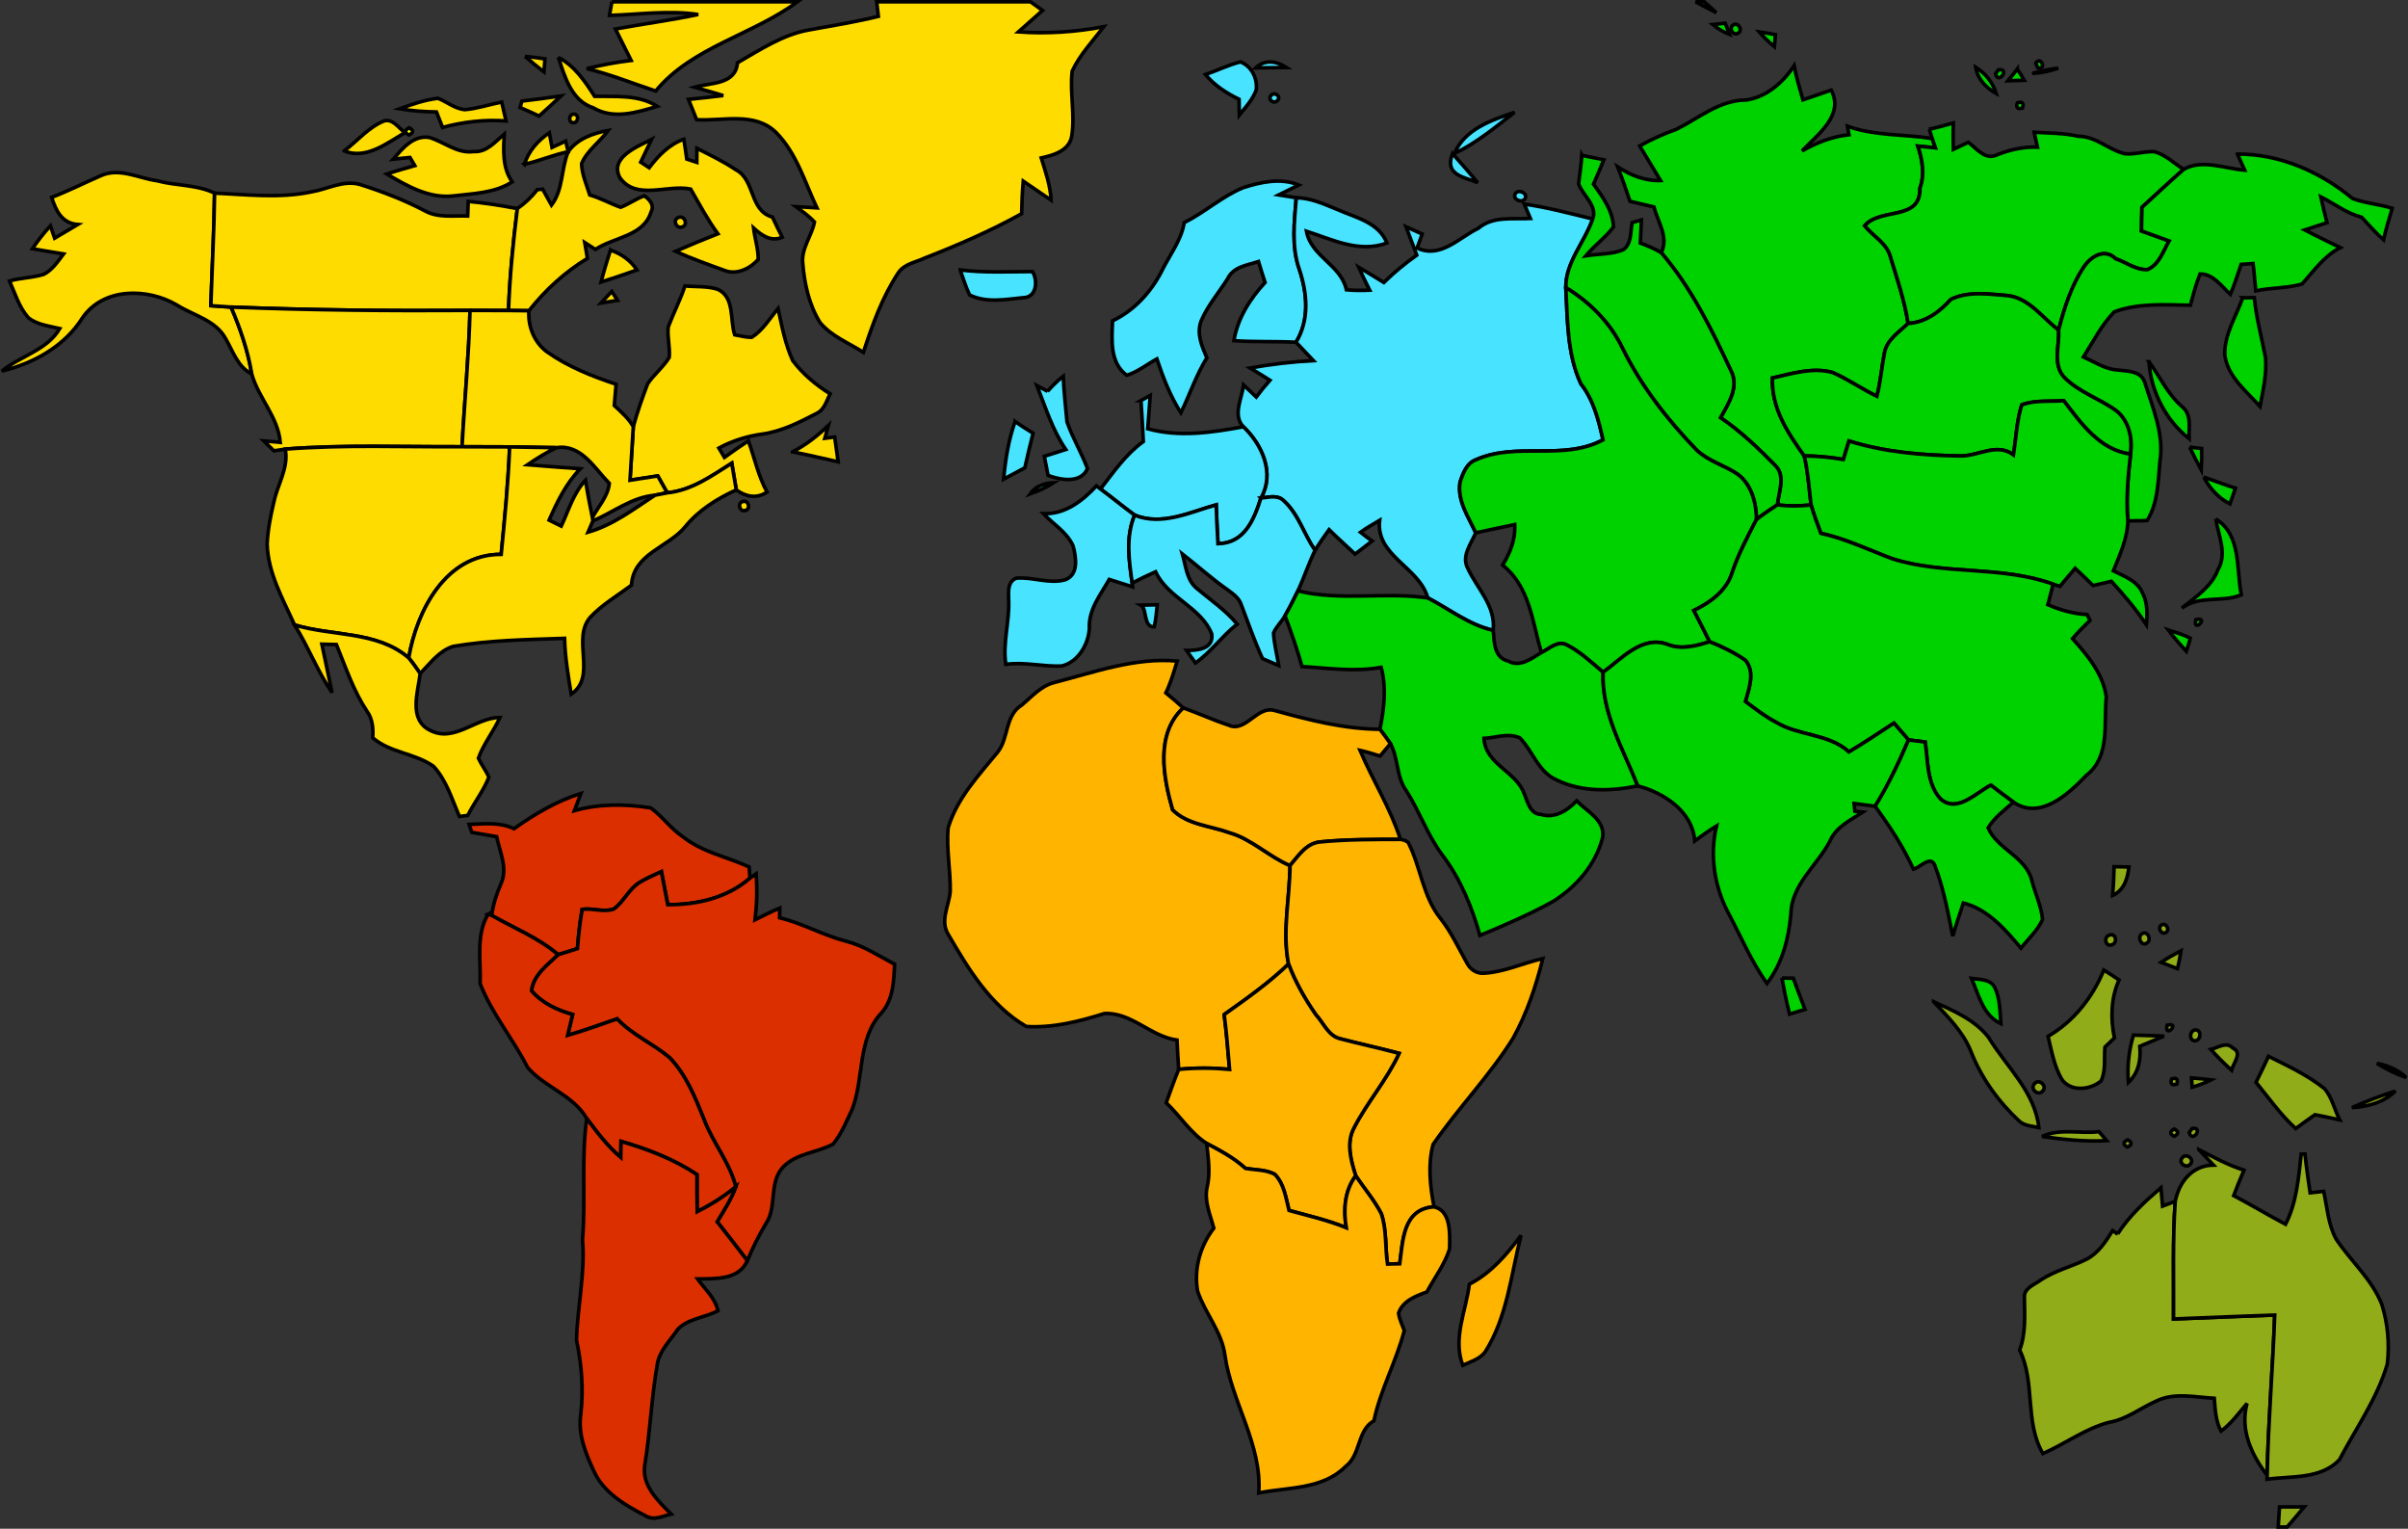 <?xml version="1.0" encoding="UTF-8" standalone="no"?>
<svg
   xmlns:dc="http://purl.org/dc/elements/1.1/"
   xmlns:cc="http://creativecommons.org/ns#"
   xmlns:rdf="http://www.w3.org/1999/02/22-rdf-syntax-ns#"
   xmlns:svg="http://www.w3.org/2000/svg"
   xmlns="http://www.w3.org/2000/svg"
   xmlns:sodipodi="http://sodipodi.sourceforge.net/DTD/sodipodi-0.dtd"
   xmlns:inkscape="http://www.inkscape.org/namespaces/inkscape"
   width="838.975"
   height="532.5"
   viewBox="0 0 671.18 426"
   version="1.1"
   id="svg2"
   inkscape:version="0.48.2 r9819"
   sodipodi:docname="board_map.svg">
  <rect x="0" y="0" width="671.18" height="426" fill="#333333" stroke="none"/>
  <defs
     id="defs232" />
  <sodipodi:namedview
     pagecolor="#ffffff"
     bordercolor="#666666"
     borderopacity="1"
     objecttolerance="10"
     gridtolerance="10"
     guidetolerance="10"
     inkscape:pageopacity="0"
     inkscape:pageshadow="2"
     inkscape:window-width="1920"
     inkscape:window-height="1026"
     id="namedview230"
     showgrid="false"
     inkscape:zoom="0.9859805"
     inkscape:cx="461.96582"
     inkscape:cy="170.93695"
     inkscape:window-x="0"
     inkscape:window-y="26"
     inkscape:window-maximized="1"
     inkscape:current-layer="svg2"
     fit-margin-top="0"
     fit-margin-left="0"
     fit-margin-right="0"
     fit-margin-bottom="0" />
  <g
     id="Europe"
     inkscape:label="Europe"
     style="fill:#48e3ff;fill-opacity:1;stroke:#000000;stroke-opacity:1"
     transform="translate(-6.11,0.5)">
    <g
       style="fill:#48e3ff;fill-opacity:1;stroke:#000000;stroke-opacity:1"
       id="g3896">
      <path
         style="fill:#48e3ff;fill-opacity:1;stroke:#000000;stroke-opacity:1"
         d="m 342.1,20.27 c 3.27,-1.12 6.4,-2.67 9.75,-3.53 3.14,1.2 4.82,4.66 4.4,7.88 -1.01,2.65 -2.97,4.77 -4.71,6.96 -0.04,-1.48 -0.06,-2.95 -0.07,-4.42 -3.52,-1.7 -6.85,-3.85 -9.37,-6.89 z"
         id="path22"
         inkscape:connector-curvature="0" />
      <path
         style="fill:#48e3ff;fill-opacity:1;stroke:#000000;stroke-opacity:1"
         d="m 356.09,18.42 c 2.63,-2.47 5.82,-1.89 8.63,-0.1 -2.15,0.03 -6.47,0.08 -8.63,0.1 z"
         id="path24"
         inkscape:connector-curvature="0" />
      <path
         style="fill:#48e3ff;fill-opacity:1;stroke:#000000;stroke-opacity:1"
         d="m 360.37,26.13 c 0.82,-1.19 2.94,0.16 1.85,1.32 -0.84,1.21 -2.91,-0.13 -1.85,-1.32 z"
         id="path42"
         inkscape:connector-curvature="0" />
      <path
         style="fill:#48e3ff;fill-opacity:1;stroke:#000000;stroke-opacity:1"
         d="m 352.62,51.79 c 4.98,-1.57 10.45,-2.82 15.49,-0.73 -1.87,0.92 -3.74,1.83 -5.61,2.76 1.64,0.27 3.28,0.52 4.92,0.78 -0.53,6.68 -1.42,13.63 0.89,20.07 2.19,6.6 2.83,14.04 -0.96,20.2 -5.77,-0.3 -11.56,-0.04 -17.32,-0.43 1.05,-6.25 4.46,-11.62 8.69,-16.23 -0.62,-1.94 -1.26,-3.88 -1.83,-5.83 -3.12,1.03 -7.03,1.42 -8.6,4.79 -2.47,3.89 -5.56,7.45 -7.37,11.71 -1.38,3.59 0.2,7.11 1.57,10.34 -2.98,4.82 -4.76,10.23 -7.24,15.31 -2.95,-4.65 -4.94,-9.81 -6.69,-15.01 -2.78,1.53 -5.32,3.59 -8.39,4.56 -4.81,-3.55 -4.16,-9.94 -3.96,-15.18 5.92,-2.82 10.54,-7.79 13.55,-13.55 2.18,-4.55 5.59,-8.71 6.42,-13.82 5.73,-2.84 10.51,-7.29 16.44,-9.74 z"
         id="path72"
         inkscape:connector-curvature="0" />
    </g>
    <g
       style="fill:#48e3ff;fill-opacity:1;stroke:#000000;stroke-opacity:1"
       inkscape:label="Ukraine"
       id="Ukraine">
      <path
         style="fill:#48e3ff;fill-opacity:1;stroke:#000000;stroke-opacity:1"
         d="m 411.49,42.29 c 2.87,-6.8 10.3,-9.31 16.78,-11.5 -5.35,4.16 -10.64,8.56 -16.78,11.5 z"
         id="path48"
         inkscape:connector-curvature="0" />
      <path
         style="fill:#48e3ff;fill-opacity:1;stroke:#000000;stroke-opacity:1"
         d="m 410.97,42.3 c 2.38,2.66 4.75,5.34 7.03,8.1 -3.48,-1.52 -9.46,-1.97 -7.03,-8.1 z"
         id="path66"
         inkscape:connector-curvature="0" />
      <path
         style="fill:#48e3ff;fill-opacity:1;stroke:#000000;stroke-opacity:1"
         d="m 428.48,53.45 c 0.87,-1.35 3.55,-0.14 2.72,1.41 -0.88,1.4 -3.64,0.18 -2.72,-1.41 z"
         id="path76"
         inkscape:connector-curvature="0" />
      <path
         style="fill:#48e3ff;fill-opacity:1;stroke:#000000;stroke-opacity:1"
         d="m 367.42,54.6 c 4.11,0.06 7.87,1.83 11.61,3.35 5.07,2.23 11.36,3.52 13.67,9.26 -7.72,2.88 -15.21,-0.96 -22.44,-3.28 1.3,7.12 9.59,9.28 11.14,16.33 2.15,0.2 4.32,0.2 6.48,0.1 -1.06,-2.11 -2.11,-4.24 -3.07,-6.4 2.36,1.38 4.68,2.83 7.02,4.26 2.83,-2.8 5.93,-5.31 9.17,-7.63 -0.99,-2.64 -1.99,-5.28 -2.99,-7.91 1.5,0.67 3,1.35 4.51,2.04 -0.47,1.29 -0.95,2.59 -1.42,3.88 6.45,3.1 11.68,-2.89 17.04,-5.47 4.12,-3.5 9.61,-2.48 14.54,-2.74 -0.56,-1.34 -1.14,-2.68 -1.71,-4.02 6.46,0.92 12.75,2.61 19.07,4.15 -2.21,6.47 -7.53,11.99 -7.49,19.11 0.5,8.99 0.33,18.5 4.2,26.81 3.57,4.53 4.93,10.12 6.17,15.63 -11.05,5.94 -24.08,0.48 -35.39,5.54 -2.63,0.93 -3.69,3.89 -4.47,6.32 -0.76,5.18 2.34,9.57 4.39,14.03 -1.29,3.03 -4.01,6.4 -2.29,9.79 2.62,5.75 7.9,10.52 7.15,17.41 -6.78,-1.54 -12.2,-5.92 -18.24,-9.05 -2.36,-8.6 -14.56,-11.68 -13.42,-21.6 -1.79,1.09 -3.65,2.06 -5.33,3.31 1.06,0.84 2.14,1.66 3.25,2.44 -1.58,1.22 -3.16,2.44 -4.75,3.65 -2.41,-2.29 -4.9,-4.48 -7.26,-6.82 -1.36,1.89 -2.7,3.8 -3.91,5.78 -3.11,-4.5 -4.63,-10.14 -8.76,-13.86 -1.71,-1.7 -4.22,-0.9 -6.32,-0.73 3.93,-6.92 0.36,-14.81 -4.89,-19.86 -3.12,-3.24 -0.34,-7.94 0.03,-11.66 1.19,1.12 2.39,2.22 3.56,3.36 1.2,-1.61 2.48,-3.16 3.81,-4.66 -1.82,-1.17 -3.68,-2.29 -5.54,-3.41 5.84,-1.05 11.73,-1.75 17.66,-2.06 -1.61,-1.72 -3.23,-3.41 -4.85,-5.12 3.79,-6.16 3.15,-13.6 0.96,-20.2 C 366,68.23 366.89,61.28 367.42,54.6 z"
         id="path78"
         inkscape:connector-curvature="0" />
    </g>
    <path
       style="fill:#48e3ff;fill-opacity:1;stroke:#000000;stroke-opacity:1"
       inkscape:label="Iceland"
       id="Iceland"
       d="m 273.74,74.72 c 6.7,0.83 13.44,0.48 20.15,0.46 1.58,2.49 1.16,7.23 -2.52,7.26 -4.92,0.49 -10.37,1.56 -15,-0.75 -1.08,-2.25 -1.79,-4.64 -2.63,-6.97 z"
       inkscape:connector-curvature="0" />
    <path
       style="fill:#48e3ff;fill-opacity:1;stroke:#000000;stroke-opacity:1"
       id="path104"
       d="m 324.13,111.11 c 0.86,-0.48 1.73,-0.95 2.59,-1.43 -0.24,3.09 -0.45,6.2 -0.7,9.3 8.78,2.42 17.83,1.06 26.66,-0.56 5.25,5.05 8.82,12.94 4.89,19.86 -1.86,5.87 -4.5,12.62 -11.98,12.73 -0.24,-3.63 -0.35,-7.22 -0.5,-10.84 -7.27,2.06 -15.13,5.95 -22.72,2.88 -3.24,-2.36 -6.31,-4.92 -9.53,-7.29 3.66,-4.69 7.05,-9.7 11.95,-13.22 -0.16,-3.81 -0.43,-7.62 -0.66,-11.43 z"
       inkscape:connector-curvature="0" />
    <g
       style="fill:#48e3ff;fill-opacity:1;stroke:#000000;stroke-opacity:1"
       inkscape:label="Great Britain"
       id="Great_Britain">
      <path
         style="fill:#48e3ff;fill-opacity:1;stroke:#000000;stroke-opacity:1"
         d="m 298.09,108.54 c 1.34,-1.52 2.77,-2.96 4.38,-4.2 0.17,4.24 0.66,8.46 1.04,12.68 1.53,4.49 4.05,8.6 5.71,13.05 -1.82,4.25 -7.48,3.21 -10.98,1.91 -0.34,-1.78 -0.68,-3.56 -1.05,-5.33 1.99,-0.63 3.98,-1.29 5.98,-1.91 -3.74,-5.44 -5.62,-11.73 -8.05,-17.8 0.99,0.53 1.98,1.06 2.97,1.6 z"
         id="path102"
         inkscape:connector-curvature="0" />
      <path
         style="fill:#48e3ff;fill-opacity:1;stroke:#000000;stroke-opacity:1"
         d="m 289.04,116.96 c 1.64,1.13 3.32,2.22 5.02,3.27 -0.79,3.2 -1.61,6.4 -2.3,9.63 -1.48,0.79 -4.44,2.36 -5.92,3.15 0.51,-5.46 1.36,-10.87 3.2,-16.05 z"
         id="path108"
         inkscape:connector-curvature="0" />
      <path
         style="fill:#48e3ff;fill-opacity:1;stroke:#000000;stroke-opacity:1"
         d="m 293.19,137.15 c 1.56,-2.21 4.02,-3.05 6.63,-3.15 -2.06,1.35 -4.32,2.32 -6.63,3.15 z"
         id="path122"
         inkscape:connector-curvature="0" />
    </g>
    <path
       style="fill:#48e3ff;fill-opacity:1;stroke:#000000;stroke-opacity:1"
       inkscape:label="Western Europe"
       id="Western_Europe"
       d="m 311.71,134.9 c 0.28,0.22 0.85,0.64 1.13,0.86 3.22,2.37 6.29,4.93 9.53,7.29 -2.55,6.06 -1.58,12.62 -0.68,18.92 l 0.13,1.07 c -2.19,-0.67 -4.34,-1.42 -6.53,-2.08 -2.43,4.29 -5.82,8.39 -5.54,13.68 -0.28,4.5 -3.16,9.37 -7.72,10.45 -5.2,0.23 -10.36,-1.2 -15.57,-0.46 -0.91,-5.96 1.03,-11.77 0.8,-17.72 -0.01,-2.26 -0.49,-5.19 2.09,-6.3 4.54,-0.4 9.2,1.7 13.69,0.44 3.77,-1.43 3.02,-6.17 2.2,-9.34 -1.63,-3.86 -5.53,-6.1 -8.31,-9.08 6.01,0.25 10.91,-3.55 14.78,-7.73 z"
       inkscape:connector-curvature="0" />
    <g
       style="fill:#48e3ff;fill-opacity:1;stroke:#000000;stroke-opacity:1"
       inkscape:label="Southern Europe"
       id="Southern_Europe">
      <path
         style="fill:#48e3ff;fill-opacity:1;stroke:#000000;stroke-opacity:1"
         d="m 357.57,138.28 c 2.1,-0.17 4.61,-0.97 6.32,0.73 4.13,3.72 5.65,9.36 8.76,13.86 -1.79,3.67 -3.06,7.57 -4.76,11.28 -1.15,2.34 -2.31,4.68 -3.61,6.95 -0.95,1.66 -2.46,3.02 -3.2,4.79 0.16,3.05 0.97,6.05 1.45,9.07 -1.13,-0.48 -3.39,-1.44 -4.52,-1.93 -2.25,-4.94 -4.05,-10.07 -5.97,-15.14 -0.64,-1.86 -2.36,-2.98 -3.85,-4.11 -4.37,-3.04 -8.32,-6.65 -12.52,-9.92 0.96,3.25 1.16,7.14 3.89,9.5 3.86,3.27 8.13,6.13 11.39,10.06 -4.2,3.27 -7.25,7.76 -11.64,10.82 -0.84,-1.16 -1.67,-2.33 -2.49,-3.5 3.03,0.04 7.65,-0.4 7.03,-4.6 -2.99,-7.53 -12.23,-9.94 -15.64,-17.32 -2.21,0.98 -4.38,2.04 -6.52,3.15 -0.9,-6.3 -1.87,-12.86 0.68,-18.92 7.59,3.07 15.45,-0.82 22.72,-2.88 0.15,3.62 0.26,7.21 0.5,10.84 7.48,-0.11 10.12,-6.86 11.98,-12.73 z"
         id="path128"
         inkscape:connector-curvature="0" />
      <path
         style="fill:#48e3ff;fill-opacity:1;stroke:#000000;stroke-opacity:1"
         d="m 324.12,168.12 c 1.14,-0.02 3.41,-0.07 4.55,-0.09 -0.19,2.05 -0.38,4.11 -0.84,6.13 -3.12,0.2 -1.93,-5.03 -3.71,-6.04 z"
         id="path142"
         inkscape:connector-curvature="0" />
    </g>
  </g>
  <g
     id="North_America"
     inkscape:label="North America"
     style="fill:#ffdc00;fill-opacity:1;stroke:#000000;stroke-opacity:1"
     transform="translate(-6.11,0.5)">
    <path
       inkscape:label="Alaska"
       id="Alaska"
       d="m 34.3,48.42 c 5.13,-2.28 10.5,0.76 15.64,1.46 5.22,1.41 11.05,1.03 15.98,3.44 -0.13,10.46 -0.7,20.91 -1.04,31.36 1.41,0.1 4.23,0.29 5.64,0.39 2.57,5.98 4.72,12.19 5.76,18.64 -3.94,-1.97 -5.17,-6.26 -7.24,-9.77 C 66.3,88.72 60.06,87.44 55.42,84.5 47.25,79.69 34.92,79.55 29.09,88.07 24.1,96.02 15.5,100.72 6.61,102.92 11.8,98.65 19.16,97.16 22.77,91.06 19.8,90.33 16.45,90.02 14,88.02 11.43,85.12 10.32,81.28 8.76,77.8 c 3.12,-0.9 6.43,-0.89 9.52,-1.84 2.43,-1.22 3.96,-3.61 5.55,-5.7 -2.89,-0.52 -5.81,-0.92 -8.7,-1.44 1.52,-2.25 3.19,-4.4 5.03,-6.39 0.29,0.86 0.89,2.57 1.18,3.43 2.14,-1.28 4.28,-2.55 6.43,-3.8 -4.51,-0.36 -6.11,-4.02 -7.26,-7.56 4.69,-1.8 9.18,-4.08 13.79,-6.08 z"
       inkscape:connector-curvature="0"
       style="fill:#ffdc00;fill-opacity:1;stroke:#000000;stroke-opacity:1" />
    <path
       inkscape:label="North West Territory"
       id="North_West_Territory"
       d="m 92.89,52.97 c 4.51,-0.73 8.9,-3.39 13.57,-2.06 6.22,1.98 12.36,4.32 18.14,7.38 3.63,1.99 7.91,1.26 11.87,1.39 0.07,-1.36 0.12,-2.71 0.16,-4.06 4.59,0.42 9.14,1.16 13.68,2 -1.18,9.43 -2.12,18.9 -2.46,28.4 C 144.26,85.99 140.7,86 137.12,86 114.91,86.15 92.71,85.94 70.52,85.07 69.11,84.97 66.29,84.78 64.88,84.68 65.22,74.23 65.79,63.78 65.92,53.32 74.89,53.7 84,54.84 92.89,52.97 z"
       inkscape:connector-curvature="0"
       style="fill:#ffdc00;fill-opacity:1;stroke:#000000;stroke-opacity:1" />
    <g
       inkscape:label="Quebec"
       id="Quebec"
       style="fill:#ffdc00;fill-opacity:1;stroke:#000000;stroke-opacity:1">
      <path
         d="m 227,125.41 c 3.7,-1.9 6.99,-4.48 9.99,-7.34 -0.32,1.18 -0.64,2.37 -0.97,3.56 0.91,-0.12 1.83,-0.24 2.74,-0.36 0.3,2.31 0.62,4.61 0.96,6.91 -4.24,-0.93 -8.46,-1.96 -12.72,-2.77 z"
         id="path110"
         style="fill:#ffdc00;fill-opacity:1;stroke:#000000;stroke-opacity:1"
         inkscape:connector-curvature="0" />
      <path
         d="m 213.17,139.25 c 1.58,-0.5 2.29,2.13 0.66,2.5 -1.58,0.49 -2.29,-2.14 -0.66,-2.5 z"
         id="path130"
         style="fill:#ffdc00;fill-opacity:1;stroke:#000000;stroke-opacity:1"
         inkscape:connector-curvature="0" />
      <path
         style="fill:#ffdc00;fill-opacity:1;stroke:#000000;stroke-opacity:1"
         inkscape:connector-curvature="0"
         d="m 197.03,79.18 c 3.03,0.29 6.19,-0.01 9.12,0.93 4.8,2.18 3.37,8.53 4.74,12.68 1.58,0.27 3.14,0.73 4.75,0.71 3.12,-1.98 5.02,-5.26 7.34,-8.03 1.06,4.89 1.98,9.94 4.09,14.52 2.81,3.73 6.47,6.78 10.41,9.26 -0.98,1.92 -1.57,4.37 -3.66,5.4 -4.8,2.47 -9.73,5.04 -15.15,5.79 -4.25,0.58 -8.41,1.86 -12.19,3.91 0.39,0.65 1.16,1.96 1.55,2.61 2.2,-1.57 4.41,-3.14 6.68,-4.62 1.72,4.77 2.74,9.79 5.2,14.28 -2.86,1.92 -5.91,1.32 -8.58,-0.61 -0.31,-1.86 -0.95,-5.58 -1.26,-7.43 -5.63,3.54 -11.13,7.57 -17.98,8.25 -0.89,-1.57 -1.77,-3.14 -2.65,-4.71 -2.6,0.39 -5.14,0.82 -7.73,1.2 0.31,-4.98 0.62,-9.96 0.92,-14.94 1.11,-4.06 2.52,-8.03 4.01,-11.95 1.78,-2.62 4.35,-4.62 6.01,-7.34 0.26,-2.84 -0.59,-5.67 -0.28,-8.49 1.45,-3.85 3.36,-7.51 4.66,-11.42 z"
         id="path123" />
    </g>
    <g
       inkscape:label="Greenland"
       id="Greenland"
       style="fill:#ffdc00;fill-opacity:1;stroke:#000000;stroke-opacity:1">
      <path
         d="m 176.67,0 51.69,0 c -12.48,9.27 -29.33,12.54 -39.49,24.86 -6.4,-2.09 -12.65,-4.68 -19.22,-6.23 4.07,-1.01 8.2,-1.79 12.37,-2.29 -1.47,-2.91 -2.92,-5.84 -4.37,-8.76 7.68,-1.4 15.42,-2.44 23.07,-4.04 -8.2,-1.22 -16.51,0 -24.73,0.25 0.22,-1.27 0.45,-2.53 0.68,-3.79 z"
         id="path6"
         inkscape:connector-curvature="0"
         style="fill:#ffdc00;fill-opacity:1;stroke:#000000;stroke-opacity:1" />
      <path
         d="m 250.47,0 42.86,0 c 1.14,0.78 2.26,1.59 3.38,2.41 -2.23,2.02 -4.53,3.97 -6.76,5.98 7.98,0.57 15.96,0.04 23.82,-1.45 -3.07,4.01 -6.67,7.77 -8.81,12.38 -0.71,6.06 0.88,12.26 -0.16,18.31 -0.8,3.91 -5.08,5.14 -8.46,5.88 1.18,3.86 2.56,7.71 2.74,11.77 -2.61,-1.73 -5.16,-3.56 -7.76,-5.31 -0.26,3.02 -0.4,6.05 -0.44,9.08 -8.7,4.82 -17.85,8.79 -27.11,12.39 -2.39,1.15 -5.61,1.6 -7.22,4 -4.52,6.8 -7.27,14.53 -9.79,22.24 -4.09,-2.63 -8.92,-4.49 -12.07,-8.29 -3.05,-4.89 -4.35,-10.75 -4.82,-16.44 -0.49,-4.2 2.49,-7.63 3.26,-11.58 -1.53,-1.67 -3.39,-2.98 -5.21,-4.3 1.96,0.09 3.92,0.21 5.89,0.35 -3.36,-7.15 -5.66,-15.2 -11.31,-20.93 -5.89,-5.92 -14.77,-3.22 -22.21,-3.63 -0.75,-1.89 -1.5,-3.78 -2.27,-5.66 3.25,-0.31 6.41,-0.7 9.68,-1.08 -2.63,-0.81 -5.41,-1.56 -8.01,-2.32 4.42,-1.28 11.51,-0.67 11.98,-6.81 6.36,-3.63 12.65,-7.89 20.01,-9.16 6.44,-1.16 12.89,-2.22 19.26,-3.76 C 250.77,2.71 250.62,1.36 250.47,0 z"
         id="path8"
         inkscape:connector-curvature="0"
         style="fill:#ffdc00;fill-opacity:1;stroke:#000000;stroke-opacity:1" />
      <path
         d="m 152.46,15.21 c 1.85,0.18 3.7,0.41 5.54,0.69 -0.07,0.91 -0.2,2.73 -0.27,3.64 -1.81,-1.38 -3.56,-2.83 -5.27,-4.33 z"
         id="path18"
         inkscape:connector-curvature="0"
         style="fill:#ffdc00;fill-opacity:1;stroke:#000000;stroke-opacity:1" />
      <path
         d="m 161.74,15.49 c 4.52,2.35 7.43,6.67 10.11,10.86 5.87,0.11 12.23,-0.55 17.45,2.77 -5.77,1.78 -12.32,3.72 -17.85,0.41 -6.06,-1.97 -7.92,-8.64 -9.71,-14.04 z"
         id="path20"
         inkscape:connector-curvature="0"
         style="fill:#ffdc00;fill-opacity:1;stroke:#000000;stroke-opacity:1" />
      <path
         d="m 128.18,26.89 c 2.53,0.99 4.76,2.96 7.55,3.16 3.48,-0.29 6.8,-1.45 10.22,-2.11 0.4,1.75 0.81,3.51 1.21,5.26 -5.97,-0.43 -11.91,0.24 -17.69,1.81 -0.56,-1.44 -1.13,-2.88 -1.7,-4.31 -3.45,-0.07 -6.89,-0.3 -10.3,-0.88 3.49,-1.25 7.01,-2.5 10.71,-2.93 z"
         id="path38"
         inkscape:connector-curvature="0"
         style="fill:#ffdc00;fill-opacity:1;stroke:#000000;stroke-opacity:1" />
      <path
         d="m 151.58,27.67 c 3.65,-0.41 7.28,-0.93 10.91,-1.44 -2.02,1.89 -4.06,3.76 -6.12,5.6 -1.75,-0.83 -3.52,-1.61 -5.29,-2.37 0.13,-0.45 0.38,-1.34 0.5,-1.79 z"
         id="path40"
         inkscape:connector-curvature="0"
         style="fill:#ffdc00;fill-opacity:1;stroke:#000000;stroke-opacity:1" />
      <path
         d="m 166.08,31.31 c 1.52,0.01 1.25,2.45 -0.16,2.38 -1.53,-0.01 -1.26,-2.45 0.16,-2.38 z"
         id="path46"
         inkscape:connector-curvature="0"
         style="fill:#ffdc00;fill-opacity:1;stroke:#000000;stroke-opacity:1" />
      <path
         d="m 102.05,41.56 c 3.7,-2.8 6.75,-6.6 11.14,-8.37 2.48,-0.67 4.03,2.04 5.82,3.26 -4.97,2.88 -10.88,7.62 -16.96,5.11 z"
         id="path50"
         inkscape:connector-curvature="0"
         style="fill:#ffdc00;fill-opacity:1;stroke:#000000;stroke-opacity:1" />
      <path
         d="m 164.48,41.78 c 2.52,-3.6 7,-5.19 11.16,-5.93 -2.33,3.2 -5.88,5.55 -7.43,9.26 0.11,3.04 1.39,5.86 2.29,8.72 2.98,0.86 5.69,2.4 8.6,3.43 2.29,-0.87 4.29,-2.38 6.61,-3.2 1.49,1.07 2.88,2.63 1.85,4.54 -2.09,6.76 -10.31,6.95 -15.49,10.4 -0.99,-0.64 -1.98,-1.27 -2.97,-1.91 0.25,1.47 0.5,2.94 0.74,4.41 -6.3,3.8 -11.75,8.83 -16.31,14.59 -1.89,-0.02 -3.79,-0.05 -5.68,-0.07 0.34,-9.5 1.28,-18.97 2.46,-28.4 2.11,-1.45 3.99,-3.22 5.53,-5.27 0.38,-0.03 1.14,-0.11 1.52,-0.14 0.81,1.49 1.62,2.98 2.46,4.46 3.3,-4.32 2.65,-10.04 4.66,-14.89 z"
         id="path56"
         inkscape:connector-curvature="0"
         style="fill:#ffdc00;fill-opacity:1;stroke:#000000;stroke-opacity:1" />
      <path
         d="m 115.75,43.85 c 2.48,-2.99 5.62,-6.72 9.96,-6.06 4.18,1.2 7.82,4.61 12.44,3.94 3.63,0.26 6,-2.75 8.5,-4.86 -0.2,4.54 -0.56,9.39 2.23,13.31 -4.97,3.21 -11.13,3.26 -16.8,3.95 -6.64,0.6 -12.63,-2.89 -18.14,-6.14 2.57,-0.86 5.17,-1.59 7.78,-2.33 -0.46,-0.76 -0.9,-1.52 -1.34,-2.28 -1.54,0.16 -3.09,0.32 -4.63,0.47 z"
         id="path58"
         inkscape:connector-curvature="0"
         style="fill:#ffdc00;fill-opacity:1;stroke:#000000;stroke-opacity:1" />
      <path
         d="m 152.27,45.29 c 1.18,-3.72 3.76,-6.63 6.95,-8.79 0.24,1.36 0.49,2.72 0.75,4.08 1.27,-0.6 2.53,-1.19 3.81,-1.76 0.17,0.74 0.52,2.22 0.7,2.96 -4.16,0.86 -8.07,2.58 -12.21,3.51 z"
         id="path60"
         inkscape:connector-curvature="0"
         style="fill:#ffdc00;fill-opacity:1;stroke:#000000;stroke-opacity:1" />
      <path
         d="m 178.91,49.04 c -3.06,-5.61 4.9,-8.71 8.83,-10.7 -1.01,2.12 -2.06,4.21 -3.05,6.34 0.59,0.39 1.78,1.17 2.37,1.56 2.55,-3.37 5.57,-6.5 9.65,-7.95 0.3,1.84 0.58,3.68 0.82,5.53 0.93,0.3 1.87,0.61 2.8,0.92 0.02,-1.3 0.03,-2.6 0.03,-3.9 3.67,1.85 7.39,3.64 10.81,5.94 5.5,2.81 3.74,11.43 10.24,13.21 0.87,1.89 1.78,3.76 2.73,5.62 -3.16,1.37 -5.74,-0.54 -8,-2.58 0.35,2.91 1.32,5.8 1.31,8.76 -2.21,2.53 -6,4.4 -9.33,3.09 -4.6,-1.68 -9.25,-3.29 -13.69,-5.36 3.9,-1.68 7.81,-3.33 11.77,-4.88 -2.88,-3.94 -5.16,-8.25 -7.58,-12.45 -6.51,-1.36 -15.17,3.25 -19.71,-3.15 z"
         id="path62"
         inkscape:connector-curvature="0"
         style="fill:#ffdc00;fill-opacity:1;stroke:#000000;stroke-opacity:1" />
      <path
         d="m 195.29,60.08 c 1.69,-0.65 2.71,2.23 0.91,2.68 -1.68,0.56 -2.7,-2.19 -0.91,-2.68 z"
         id="path80"
         inkscape:connector-curvature="0"
         style="fill:#ffdc00;fill-opacity:1;stroke:#000000;stroke-opacity:1" />
      <path
         d="m 176.26,69.2 c 3.02,0.99 5.63,2.88 7.4,5.53 -3.32,1.18 -6.67,2.29 -10.02,3.37 0.77,-2.99 1.68,-5.95 2.62,-8.9 z"
         id="path82"
         inkscape:connector-curvature="0"
         style="fill:#ffdc00;fill-opacity:1;stroke:#000000;stroke-opacity:1" />
      <path
         d="m 173.6,83.94 c 0.99,-1.09 2.01,-2.16 3.03,-3.23 0.4,0.62 1.2,1.86 1.61,2.49 -1.55,0.24 -3.1,0.5 -4.64,0.74 z"
         id="path90"
         inkscape:connector-curvature="0"
         style="fill:#ffdc00;fill-opacity:1;stroke:#000000;stroke-opacity:1" />
      <path
         d="m 120.14,35.11 c 1.3,0.67 1.29,1.35 -0.03,2.03 -1.3,-0.67 -1.29,-1.34 0.03,-2.03 z"
         id="path54"
         inkscape:connector-curvature="0"
         style="fill:#fcfc00" />
    </g>
    <path
       inkscape:label="Alberta"
       id="Alberta"
       d="m 70.52,85.07 c 22.19,0.87 44.39,1.08 66.6,0.93 -0.32,12.69 -1.55,25.32 -2.22,37.99 -16.43,0.08 -32.9,-0.61 -49.29,0.66 -1.06,0.15 -2.11,0.3 -3.16,0.47 -0.94,-0.92 -1.88,-1.84 -2.82,-2.76 1.53,0.13 3.07,0.27 4.6,0.41 -0.62,-7.13 -6.09,-12.37 -7.95,-19.06 -1.04,-6.45 -3.19,-12.66 -5.76,-18.64 z"
       inkscape:connector-curvature="0"
       style="fill:#ffdc00;fill-opacity:1;stroke:#000000;stroke-opacity:1" />
    <path
       id="Ontario"
       d="m 137.12,86 c 3.58,0 7.14,-0.01 10.73,0.02 1.89,0.02 3.79,0.05 5.68,0.07 -0.3,4.34 1.45,8.75 4.98,11.42 5.85,4.15 12.56,6.82 19.32,9.06 -0.16,1.98 -0.35,3.95 -0.5,5.93 1.93,1.8 3.96,3.57 5.3,5.88 -0.3,4.98 -0.61,9.96 -0.92,14.94 2.59,-0.38 5.13,-0.81 7.73,-1.2 0.88,1.57 1.76,3.14 2.65,4.71 -1.15,0.22 -2.29,0.45 -3.43,0.67 -6.44,0.53 -11.55,4.73 -17.3,7.16 l -0.13,-0.93 c 1.65,-3.12 4.33,-5.86 4.72,-9.53 -4.11,-4.16 -7.83,-11.03 -14.76,-9.95 -4.35,-0.08 -8.69,-0.17 -13.03,-0.22 -4.43,-0.04 -8.85,-0.03 -13.26,-0.04 0.67,-12.67 1.9,-25.3 2.22,-37.99 z"
       inkscape:connector-curvature="0"
       style="fill:#ffdc00;fill-opacity:1;stroke:#000000;stroke-opacity:1"
       inkscape:label="Ontario" />
    <path
       inkscape:label="Western United States"
       id="Western_United_States"
       d="m 85.61,124.65 c 16.39,-1.27 32.86,-0.58 49.29,-0.66 4.41,0.01 8.83,0 13.26,0.04 -0.39,10.01 -1.37,19.99 -2.35,29.95 -15.43,-0.06 -23.5,15.64 -25.78,28.85 -8.84,-7.57 -21.27,-5.98 -31.82,-9.19 -3.25,-7.24 -7.36,-14.34 -7.64,-22.49 0.18,-3.99 0.96,-7.94 1.89,-11.81 1.02,-4.9 4.17,-9.49 3.15,-14.69 z"
       inkscape:connector-curvature="0"
       style="fill:#ffdc00;fill-opacity:1;stroke:#000000;stroke-opacity:1" />
    <path
       inkscape:label="Eastern United States"
       id="Eastern_United_States"
       d="m 148.16,124.03 c 4.34,0.05 8.68,0.14 13.03,0.22 -2.82,1.35 -5.49,3.01 -8.07,4.77 4.91,0.42 9.83,0.71 14.74,1.11 -3.96,4.04 -6.44,9.18 -8.7,14.3 0.85,0.42 2.54,1.26 3.39,1.68 2.04,-4.37 3.39,-9.17 6.74,-12.77 0.56,3.48 1.23,6.94 1.94,10.39 l 0.13,0.93 c -0.45,1.05 -0.91,2.09 -1.35,3.14 6.96,-1.97 12.69,-6.42 18.65,-10.3 1.14,-0.22 2.28,-0.45 3.43,-0.67 6.85,-0.68 12.35,-4.71 17.98,-8.25 0.31,1.85 0.95,5.57 1.26,7.43 -5.35,2.45 -10.47,5.63 -14.21,10.24 -4.71,5.79 -14.5,7.49 -15,16.32 -3.9,2.91 -8.23,5.41 -11.56,9.01 -5.16,6.14 2.04,16.41 -5.24,21.35 -0.85,-5.15 -1.71,-10.32 -1.85,-15.55 -10.38,0.36 -20.8,0.49 -31.07,2.24 -3.9,1.24 -6.43,4.75 -9.17,7.58 -1.01,-1.49 -2.05,-2.98 -3.2,-4.37 2.28,-13.21 10.35,-28.91 25.78,-28.85 0.98,-9.96 1.96,-19.94 2.35,-29.95 z"
       inkscape:connector-curvature="0"
       style="fill:#ffdc00;fill-opacity:1;stroke:#000000;stroke-opacity:1" />
    <path
       inkscape:label="Central America"
       id="Central_America"
       d="m 88.21,173.64 c 10.55,3.21 22.98,1.62 31.82,9.19 1.15,1.39 2.19,2.88 3.2,4.37 -0.64,5.18 -3.33,12.85 2.78,15.82 6.71,3.51 12.74,-3.59 19.45,-3.6 -1.75,3.91 -4.57,7.31 -6.01,11.36 0.84,1.83 2.13,3.43 2.92,5.29 -1.46,3.8 -4.07,7.02 -5.88,10.65 -0.58,0.07 -1.73,0.23 -2.31,0.3 -2.1,-4.79 -3.6,-10.06 -7.22,-13.97 -5.15,-3.69 -12.08,-3.74 -16.96,-7.96 0.18,-2.58 -0.03,-5.27 -1.61,-7.42 -3.78,-5.71 -5.95,-12.27 -8.51,-18.57 -1.35,-0.04 -2.71,-0.07 -4.06,-0.1 0.92,4.5 1.94,9 2.84,13.51 -4.07,-5.95 -6.6,-12.79 -10.45,-18.87 z"
       inkscape:connector-curvature="0"
       style="fill:#ffdc00;fill-opacity:1;stroke:#000000;stroke-opacity:1" />
  </g>
  <g
     id="Asia"
     style="fill:#00d200;fill-opacity:1;stroke:#000000;stroke-opacity:1"
     inkscape:label="Asia"
     transform="translate(-6.11,0.5)">
    <g
       inkscape:label="Siberia"
       id="Siberia"
       style="fill:#00d200;fill-opacity:1;stroke:#000000;stroke-opacity:1">
      <path
         d="m 478.72,0 2.41,0 c 1.14,0.98 2.25,2 3.36,3.03 C 482.54,2.05 480.64,1 478.72,0 z"
         id="path10"
         style="fill:#00d200;fill-opacity:1;stroke:#000000;stroke-opacity:1"
         inkscape:connector-curvature="0" />
      <path
         d="m 483.5,6.34 c 0.87,-0.09 2.61,-0.28 3.48,-0.37 0.4,1.04 0.81,2.08 1.21,3.13 -1.7,-0.67 -3.3,-1.58 -4.69,-2.76 z"
         id="path12"
         style="fill:#00d200;fill-opacity:1;stroke:#000000;stroke-opacity:1"
         inkscape:connector-curvature="0" />
      <path
         d="m 489.12,6.52 c 1.3,-1.03 2.87,1.21 1.56,2.15 -1.32,1.06 -2.88,-1.2 -1.56,-2.15 z"
         id="path14"
         style="fill:#00d200;fill-opacity:1;stroke:#000000;stroke-opacity:1"
         inkscape:connector-curvature="0" />
      <path
         d="m 496.47,8.41 c 1.5,0.21 3,0.45 4.51,0.72 -0.08,0.84 -0.23,2.54 -0.3,3.38 -1.51,-1.26 -2.93,-2.62 -4.21,-4.1 z"
         id="path16"
         style="fill:#00d200;fill-opacity:1;stroke:#000000;stroke-opacity:1"
         inkscape:connector-curvature="0" />
      <path
         d="m 492.94,27.36 c 5.63,-0.91 10.2,-4.9 13.24,-9.55 0.63,3.2 1.55,6.37 2.46,9.51 2.63,-0.89 5.25,-1.83 7.89,-2.71 3.68,7.09 -3.84,12.37 -8.12,16.94 4.03,-2.3 8.41,-4.01 13.05,-4.51 -0.14,-0.79 -0.29,-1.58 -0.42,-2.37 7.55,2.71 15.79,2.21 23.63,3.42 0.29,0.87 0.59,1.74 0.9,2.61 -1.64,-0.16 -3.26,-0.32 -4.89,-0.48 1.26,3.76 1.98,7.89 0.58,11.72 0.23,9.29 -10.98,5.31 -15.4,10.46 2.32,2.91 6.18,4.82 7.17,8.65 1.87,6.12 3.96,12.21 4.93,18.57 -2.47,2.43 -5.88,4.5 -6.58,8.16 -0.78,4.04 -1.09,8.16 -2.13,12.15 -4.2,-2.04 -8.06,-4.74 -12.33,-6.63 -5.6,-1.53 -11.31,0.31 -16.78,1.54 -0.25,8.5 4.24,15.17 8.88,21.71 1.05,4.49 1.33,9.1 1.89,13.66 -3.12,0.32 -6.27,0.4 -9.38,-0.04 0.31,-3.55 2.38,-8.05 -0.64,-10.99 -4.72,-4.8 -9.63,-9.5 -15.22,-13.29 2.2,-3.95 5.3,-8.62 2.85,-13.19 -5.36,-11.47 -11.09,-23.14 -19.37,-32.79 2.15,-4.32 -0.97,-8.62 -2.05,-12.74 -2.23,-0.53 -4.45,-1.05 -6.66,-1.58 -1.07,-3.23 -2.2,-6.44 -3.45,-9.6 3.58,2.32 7.62,3.99 11.97,3.82 -1.9,-3.24 -3.91,-6.42 -5.82,-9.64 3.26,-1.87 6.71,-3.37 10.24,-4.65 6.34,-3.14 12.08,-8.21 19.56,-8.16 z"
         id="path28"
         style="fill:#00d200;fill-opacity:1;stroke:#000000;stroke-opacity:1"
         inkscape:connector-curvature="0" />
    </g>
    <g
       inkscape:label="Yakutsk"
       id="Yakutsk"
       style="fill:#00d200;fill-opacity:1;stroke:#000000;stroke-opacity:1">
      <path
         d="m 573.53,17.12 c 1.41,-2.18 3.16,1.9 0.57,1.29 -0.14,-0.32 -0.42,-0.97 -0.57,-1.29 z"
         id="path26"
         style="fill:#00d200;fill-opacity:1;stroke:#000000;stroke-opacity:1"
         inkscape:connector-curvature="0" />
      <path
         d="m 572.53,19.97 c 2.38,-0.68 4.81,-1.2 7.28,-1.48 -2.35,0.82 -4.8,1.35 -7.28,1.48 z"
         id="path30"
         style="fill:#00d200;fill-opacity:1;stroke:#000000;stroke-opacity:1"
         inkscape:connector-curvature="0" />
      <path
         d="m 556.8,18.23 c 2.73,1.71 4.77,4.24 5.72,7.34 -2.84,-1.62 -5.2,-3.99 -5.72,-7.34 z"
         id="path32"
         style="fill:#00d200;fill-opacity:1;stroke:#000000;stroke-opacity:1"
         inkscape:connector-curvature="0" />
      <path
         d="m 563.13,18.95 c 3.34,-0.53 0.03,4.27 -0.82,1.13 0.21,-0.28 0.61,-0.85 0.82,-1.13 z"
         id="path34"
         style="fill:#00d200;fill-opacity:1;stroke:#000000;stroke-opacity:1"
         inkscape:connector-curvature="0" />
      <path
         d="m 568.37,18.77 c 0.7,1 1.35,2.03 1.96,3.09 -1.52,0.03 -3.03,0.08 -4.54,0.14 0.88,-1.06 1.75,-2.13 2.58,-3.23 z"
         id="path36"
         style="fill:#00d200;fill-opacity:1;stroke:#000000;stroke-opacity:1"
         inkscape:connector-curvature="0" />
      <path
         d="m 568.4,28.15 c 1.4,-0.44 1.88,0.05 1.45,1.45 -1.4,0.43 -1.89,-0.05 -1.45,-1.45 z"
         id="path44"
         style="fill:#00d200;fill-opacity:1;stroke:#000000;stroke-opacity:1"
         inkscape:connector-curvature="0" />
      <path
         d="m 543.85,35.53 c 2.25,-0.5 4.46,-1.14 6.69,-1.76 -0.04,2.45 -0.05,4.9 0.02,7.35 1.39,-0.65 2.78,-1.31 4.18,-1.97 2.27,1.69 4.75,5.09 7.94,3.51 3.61,-1.45 7.42,-2.3 11.33,-2.16 -0.31,-1.38 -0.62,-2.76 -0.92,-4.14 4.12,0.22 8.28,0.2 12.33,1.11 4.9,0 8.4,3.8 12.94,4.87 2.78,0.26 5.51,-0.73 8.29,-0.57 3.07,0.9 5.45,3.21 8.08,4.95 -3.94,3.45 -7.72,7.06 -11.6,10.57 -0.03,1.64 -0.1,4.92 -0.13,6.56 2.56,0.95 5.13,1.87 7.71,2.79 -1.63,2.84 -2.76,6.6 -6,7.99 -3.25,0.16 -5.96,-2.01 -8.9,-3.03 -3.19,-3.12 -6.97,-0.47 -8.85,2.25 -3.51,5.32 -5.48,11.5 -7.06,17.63 -4.48,-3.35 -8.04,-8.7 -13.92,-9.58 -5.31,-0.41 -11.11,-1.39 -16.1,1.03 -3.14,3.48 -7.06,6.45 -11.92,6.69 -0.97,-6.36 -3.06,-12.45 -4.93,-18.57 -0.99,-3.83 -4.85,-5.74 -7.17,-8.65 4.42,-5.15 15.63,-1.17 15.4,-10.46 1.4,-3.83 0.68,-7.96 -0.58,-11.72 1.63,0.16 3.25,0.32 4.89,0.48 -0.31,-0.87 -0.61,-1.74 -0.9,-2.61 -0.2,-0.64 -0.61,-1.92 -0.82,-2.56 z"
         id="path52"
         style="fill:#00d200;fill-opacity:1;stroke:#000000;stroke-opacity:1"
         inkscape:connector-curvature="0" />
    </g>
    <path
       inkscape:label="Ural"
       id="Ural"
       d="m 447.02,42.77 c 2.04,0.42 4.08,0.83 6.12,1.26 -0.94,2.27 -1.88,4.54 -2.87,6.78 2.56,3.55 5.36,7.38 5.57,11.93 -2.24,2.98 -5.34,5.16 -7.71,8.04 3.41,-0.57 7.17,-0.34 10.46,-1.69 2.32,-1.73 1.98,-5 2.44,-7.56 0.86,-0.25 1.71,-0.5 2.58,-0.74 -0.12,2.14 -0.21,4.29 -0.29,6.43 1.98,0.79 4,1.54 5.83,2.69 8.28,9.65 14.01,21.32 19.37,32.79 2.45,4.57 -0.65,9.24 -2.85,13.19 5.59,3.79 10.5,8.49 15.22,13.29 3.02,2.94 0.95,7.44 0.64,10.99 -1.97,1.34 -4,2.62 -5.85,4.11 -0.02,-4.59 -1.36,-9.68 -5.16,-12.58 -3.66,-2.52 -8.19,-3.64 -11.47,-6.74 -8.17,-8.44 -15.46,-17.8 -20.68,-28.37 -3.42,-7.2 -9.13,-12.82 -15.82,-16.96 -0.04,-7.12 5.28,-12.64 7.49,-19.11 1.43,-3.61 -2.8,-6.62 -3.92,-9.78 0.31,-2.65 0.71,-5.3 0.9,-7.97 z"
       style="fill:#00d200;fill-opacity:1;stroke:#000000;stroke-opacity:1"
       inkscape:connector-curvature="0" />
    <path
       inkscape:label="Afghanistan"
       id="Afghanistan"
       d="m 442.55,79.63 c 6.69,4.14 12.4,9.76 15.82,16.96 5.22,10.57 12.51,19.93 20.68,28.37 3.28,3.1 7.81,4.22 11.47,6.74 3.8,2.9 5.14,7.99 5.16,12.58 -2.49,4.87 -5.08,9.72 -6.81,14.92 -1.59,5.02 -6.1,8.23 -10.63,10.42 1.48,2.89 2.98,5.77 4.4,8.7 -3.78,1.19 -7.88,2.29 -11.72,0.76 -7.09,-2.64 -12.79,4.01 -17.97,7.75 -3.24,-2.73 -6.38,-5.71 -10.17,-7.64 -2.52,-1.28 -4.88,1.13 -7.04,2.15 -2.51,-8.51 -3.28,-18.46 -10.8,-24.36 2.08,-3.43 3.65,-7.23 3.37,-11.32 -3.65,0.75 -7.22,1.56 -10.86,2.3 -2.05,-4.46 -5.15,-8.85 -4.39,-14.03 0.78,-2.43 1.84,-5.39 4.47,-6.32 11.31,-5.06 24.34,0.4 35.39,-5.54 -1.24,-5.51 -2.6,-11.1 -6.17,-15.63 -3.87,-8.31 -3.7,-17.82 -4.2,-26.81 z"
       style="fill:#00d200;fill-opacity:1;stroke:#000000;stroke-opacity:1"
       inkscape:connector-curvature="0" />
    <path
       inkscape:label="Irkutsk"
       id="Irkutsk"
       d="m 537.96,89.62 c 4.86,-0.24 8.78,-3.21 11.92,-6.69 4.99,-2.42 10.79,-1.44 16.1,-1.03 5.88,0.88 9.44,6.23 13.92,9.58 0.31,4.17 -1.7,9.55 1.51,13.04 4.11,4.3 10.07,6.03 14.76,9.55 3.45,2.9 4.4,7.69 3.79,11.97 -8.56,-1.13 -13.78,-8.5 -18.62,-14.89 -3.88,0.33 -7.99,-0.24 -11.71,1.17 -1.39,4.5 -1.59,9.28 -2.3,13.92 -4.77,-3.54 -10.01,0.57 -15.15,0.31 -10.35,-0.18 -20.77,-1.05 -30.71,-4.16 -0.39,1.29 -1.17,3.87 -1.56,5.16 -3.59,-0.65 -7.24,-0.98 -10.89,-1 -4.64,-6.54 -9.13,-13.21 -8.88,-21.71 5.47,-1.23 11.18,-3.07 16.78,-1.54 4.27,1.89 8.13,4.59 12.33,6.63 1.04,-3.99 1.35,-8.11 2.13,-12.15 0.7,-3.66 4.11,-5.73 6.58,-8.16 z"
       style="fill:#00d200;fill-opacity:1;stroke:#000000;stroke-opacity:1"
       inkscape:connector-curvature="0" />
    <g
       inkscape:label="Kamchatka"
       id="Kamchatka"
       style="fill:#00d200;fill-opacity:1;stroke:#000000;stroke-opacity:1">
      <path
         d="m 629.75,42.44 c 11.74,-0.1 23.15,4.95 32.06,12.36 3.53,1.35 7.46,1.58 11.08,2.75 -0.85,2.91 -1.76,5.83 -2.42,8.79 -2.19,-1.95 -4.12,-4.16 -6.11,-6.3 -4.17,-1.09 -7.59,-3.77 -11.37,-5.68 0.5,2.41 1.1,4.8 1.73,7.19 -2.08,0.66 -4.15,1.33 -6.21,2.02 3.27,1.71 6.6,3.28 9.92,4.93 -4.52,2.32 -7.39,6.51 -10.7,10.16 -4.18,1.19 -8.63,0.98 -12.87,1.89 -0.27,-2.54 -0.42,-5.08 -0.75,-7.61 -1.12,0.07 -2.23,0.15 -3.33,0.23 -0.97,2.81 -1.83,5.63 -3.01,8.35 -2.5,-2.26 -4.69,-5.67 -8.44,-5.69 -1.15,2.83 -1.9,5.8 -2.72,8.73 -7.03,-0.11 -14.55,-0.68 -21.22,1.86 -3.53,3.67 -5.88,8.28 -8.56,12.57 3.1,1.35 6.05,3.43 9.53,3.61 2.73,0.35 6.48,0.2 7.54,3.4 2.2,7.1 5.45,14.39 4.25,22.03 -0.53,5.54 -0.49,11.62 -3.57,16.51 -1.79,0.13 -3.58,0.07 -5.37,0.09 -0.55,-6.21 0.05,-12.42 0.75,-18.59 0.61,-4.28 -0.34,-9.07 -3.79,-11.97 -4.69,-3.52 -10.65,-5.25 -14.76,-9.55 -3.21,-3.49 -1.2,-8.87 -1.51,-13.04 1.58,-6.13 3.55,-12.31 7.06,-17.63 1.88,-2.72 5.66,-5.37 8.85,-2.25 2.94,1.02 5.65,3.19 8.9,3.03 3.24,-1.39 4.37,-5.15 6,-7.99 -2.58,-0.92 -5.15,-1.84 -7.71,-2.79 0.03,-1.64 0.1,-4.92 0.13,-6.56 3.88,-3.51 7.66,-7.12 11.6,-10.57 5.07,-2.99 11.47,-0.22 17.03,0.19 -0.68,-1.48 -1.36,-2.97 -2.01,-4.47 z"
         id="path64"
         style="fill:#00d200;fill-opacity:1;stroke:#000000;stroke-opacity:1"
         inkscape:connector-curvature="0" />
      <path
         d="m 631.23,82.46 c 1.07,-0.01 2.14,-0.01 3.22,-0.02 0.53,5.67 2.08,11.16 3.13,16.73 0.37,4.56 -0.68,9.12 -1.54,13.59 -3.82,-4.28 -9.09,-8.35 -9.81,-14.38 -0.17,-5.7 3.16,-10.72 5,-15.92 z"
         id="path94"
         style="fill:#00d200;fill-opacity:1;stroke:#000000;stroke-opacity:1"
         inkscape:connector-curvature="0" />
    </g>
    <path
       inkscape:label="Mongolia"
       id="Mongolia"
       d="m 569.63,112.32 c 3.72,-1.41 7.83,-0.84 11.71,-1.17 4.84,6.39 10.06,13.76 18.62,14.89 -0.7,6.17 -1.3,12.38 -0.75,18.59 -0.11,4.9 -2.24,9.47 -4.05,13.94 3.03,1.54 6.77,2.77 8.15,6.21 1.45,2.71 1.3,5.85 1.07,8.82 -2.88,-4.34 -6.27,-8.27 -9.76,-12.11 -1.71,0.41 -3.41,0.8 -5.1,1.18 -1.64,-1.64 -3.32,-3.22 -5.01,-4.8 -1.44,1.65 -2.82,3.35 -4.23,5.03 -0.47,-0.15 -1.43,-0.45 -1.9,-0.6 -14.51,-5.27 -30.28,-2.48 -44.86,-7.1 -6.6,-2.49 -12.98,-5.57 -19.9,-7.1 -0.95,-2.63 -1.97,-5.2 -2.71,-7.89 -0.56,-4.56 -0.84,-9.17 -1.89,-13.66 3.65,0.02 7.3,0.35 10.89,1 0.39,-1.29 1.17,-3.87 1.56,-5.16 9.94,3.11 20.36,3.98 30.71,4.16 5.14,0.26 10.38,-3.85 15.15,-0.31 0.71,-4.64 0.91,-9.42 2.3,-13.92 z"
       style="fill:#00d200;fill-opacity:1;stroke:#000000;stroke-opacity:1"
       inkscape:connector-curvature="0" />
    <path
       inkscape:label="China"
       id="China"
       d="m 501.53,140.17 c 3.11,0.44 6.26,0.36 9.38,0.04 0.74,2.69 1.76,5.26 2.71,7.89 6.92,1.53 13.3,4.61 19.9,7.1 14.58,4.62 30.35,1.83 44.86,7.1 -0.5,1.91 -1,3.81 -1.48,5.71 3.49,1.48 7.13,2.55 10.94,2.74 0.26,0.54 0.54,1.09 0.81,1.63 -1.68,1.63 -3.34,3.29 -4.87,5.07 4.17,4.64 8.56,9.86 9.42,16.27 -0.77,7.45 1.18,16.62 -5.59,21.87 -5,5.2 -12.82,12.52 -20.29,7.45 -2.15,-1.54 -4.21,-3.15 -6.29,-4.75 -4.16,2.14 -9.46,7.94 -14.07,3.82 -3.85,-4.25 -3.44,-10.56 -4.25,-15.85 -1.55,-0.2 -3.09,-0.38 -4.63,-0.57 -1.36,-1.56 -2.72,-3.12 -4.07,-4.69 -4.16,2.73 -8.27,5.49 -12.55,8.02 -5.73,-5.16 -13.95,-4.38 -20.3,-8.25 -3.08,-1.59 -5.8,-3.73 -8.56,-5.8 1.01,-3.63 2.74,-8.14 0.03,-11.45 -3.09,-2.15 -6.49,-3.82 -9.99,-5.2 -1.42,-2.93 -2.92,-5.81 -4.4,-8.7 4.53,-2.19 9.04,-5.4 10.63,-10.42 1.73,-5.2 4.32,-10.05 6.81,-14.92 1.85,-1.49 3.88,-2.77 5.85,-4.11 z"
       style="fill:#00d200;fill-opacity:1;stroke:#000000;stroke-opacity:1"
       inkscape:connector-curvature="0" />
    <path
       inkscape:label="Middle East"
       id="Middle_East"
       d="m 364.28,171.1 c 1.3,-2.27 2.46,-4.61 3.61,-6.95 11.86,2.91 24.16,0.24 36.18,1.96 6.04,3.13 11.46,7.51 18.24,9.05 0.3,3.29 0.24,7.63 4.18,8.55 3.3,1.85 6.51,-0.74 9.25,-2.37 2.16,-1.02 4.52,-3.43 7.04,-2.15 3.79,1.93 6.93,4.91 10.17,7.64 -0.47,11.4 5.64,21.4 9.66,31.67 -7.47,1.51 -15.52,1.78 -22.55,-1.62 -5.2,-2.25 -6.66,-7.99 -10.29,-11.74 -3.16,-1.51 -6.78,-0.03 -10.03,0.11 0.44,7.39 9.08,9.15 11.28,15.6 0.96,2.23 1.57,5.46 4.58,5.59 3.87,1.22 7.41,-1.09 9.98,-3.78 2.83,2.94 7.97,5.36 7.23,10.18 -1.86,7.55 -7.42,13.92 -13.95,17.93 -6.52,3.6 -13.37,6.53 -20.24,9.39 -2.26,-7.95 -5.41,-15.73 -10.44,-22.34 -4.15,-5.51 -6.37,-12.13 -10.05,-17.92 -2.89,-3.89 -2.18,-9.07 -4.47,-13.17 -0.93,-1.38 -1.93,-2.69 -2.93,-4.01 1.17,-5.67 1.87,-11.59 0.35,-17.26 -7.33,1.34 -14.72,0.21 -22.06,-0.22 -1.35,-4.79 -2.97,-9.49 -4.74,-14.14 z"
       style="fill:#00d200;fill-opacity:1;stroke:#000000;stroke-opacity:1"
       inkscape:connector-curvature="0" />
    <g
       inkscape:label="Japan"
       id="Japan"
       style="fill:#00d200;fill-opacity:1;stroke:#000000;stroke-opacity:1">
      <path
         d="m 605.1,100.3 c 3.05,4.18 5.19,9.02 9.18,12.48 2.79,2.18 1.87,5.83 1.99,8.96 -6.49,-5.11 -10.67,-13.2 -11.17,-21.44 z"
         id="path100"
         style="fill:#00d200;fill-opacity:1;stroke:#000000;stroke-opacity:1"
         inkscape:connector-curvature="0" />
      <path
         d="m 616.44,124.09 c 0.84,0.09 2.5,0.29 3.34,0.39 0.04,2 -0.02,4 -0.12,6 -1.13,-2.11 -2.22,-4.23 -3.22,-6.39 z"
         id="path118"
         style="fill:#00d200;fill-opacity:1;stroke:#000000;stroke-opacity:1"
         inkscape:connector-curvature="0" />
      <path
         d="m 620.35,132.42 c 2.95,1.08 5.82,2.14 8.85,3.11 -0.51,1.46 -1.04,2.92 -1.54,4.38 -3.24,-1.61 -5.63,-4.35 -7.31,-7.49 z"
         id="path120"
         style="fill:#00d200;fill-opacity:1;stroke:#000000;stroke-opacity:1"
         inkscape:connector-curvature="0" />
      <path
         d="m 623.72,144.12 c 7.2,4.48 5.65,13.94 7.11,21.13 -5.41,2.27 -11.51,-0.01 -16.58,3.7 3.83,-3.11 8.3,-5.93 10.11,-10.79 2.58,-4.43 0.07,-9.42 -0.64,-14.04 z"
         id="path136"
         style="fill:#00d200;fill-opacity:1;stroke:#000000;stroke-opacity:1"
         inkscape:connector-curvature="0" />
      <path
         d="m 618.16,172.16 c 4,-0.91 -0.92,4 0,0 z"
         id="path144"
         style="fill:#00d200;fill-opacity:1;stroke:#000000;stroke-opacity:1"
         inkscape:connector-curvature="0" />
      <path
         d="m 610.45,175.04 c 2.08,0.67 4.2,1.28 6.16,2.27 -0.28,1.25 -0.72,2.46 -1.12,3.68 -1.76,-1.92 -3.47,-3.88 -5.04,-5.95 z"
         id="path148"
         style="fill:#00d200;fill-opacity:1;stroke:#000000;stroke-opacity:1"
         inkscape:connector-curvature="0" />
    </g>
    <g
       inkscape:label="India"
       id="India"
       style="fill:#00d200;fill-opacity:1;stroke:#000000;stroke-opacity:1">
      <path
         d="m 452.95,186.83 c 5.18,-3.74 10.88,-10.39 17.97,-7.75 3.84,1.53 7.94,0.43 11.72,-0.76 3.5,1.38 6.9,3.05 9.99,5.2 2.71,3.31 0.98,7.82 -0.03,11.45 2.76,2.07 5.48,4.21 8.56,5.8 6.35,3.87 14.57,3.09 20.3,8.25 4.28,-2.53 8.39,-5.29 12.55,-8.02 1.35,1.57 2.71,3.13 4.07,4.69 -2.71,6.35 -5.67,12.59 -9.31,18.47 -1.96,-0.25 -3.91,-0.49 -5.86,-0.75 0.05,0.53 0.15,1.61 0.2,2.15 0.56,0.06 1.68,0.16 2.25,0.22 -3.47,2.29 -7.57,4.14 -9.28,8.28 -3.62,6.75 -10.65,11.95 -10.82,20.25 -0.6,6.85 -2.41,13.69 -6.64,19.25 -4.3,-6.04 -7.2,-12.92 -10.66,-19.45 -3.98,-7.38 -5.35,-16.25 -3.41,-24.44 -2.1,1.28 -4.1,2.7 -6.06,4.16 -0.62,-8.23 -8.57,-13.41 -15.88,-15.33 -4.02,-10.27 -10.13,-20.27 -9.66,-31.67 z"
         id="path150"
         style="fill:#00d200;fill-opacity:1;stroke:#000000;stroke-opacity:1"
         inkscape:connector-curvature="0" />
      <path
         d="m 502.8,272.03 c 0.79,0.01 2.37,0.05 3.16,0.06 1.05,2.9 2.15,5.79 3.26,8.69 -1.43,0.45 -2.86,0.89 -4.3,1.31 -0.85,-3.32 -1.53,-6.69 -2.12,-10.06 z"
         id="path180"
         style="fill:#00d200;fill-opacity:1;stroke:#000000;stroke-opacity:1"
         inkscape:connector-curvature="0" />
    </g>
    <g
       inkscape:label="Siam"
       id="Siam"
       style="fill:#00d200;fill-opacity:1;stroke:#000000;stroke-opacity:1">
      <path
         d="m 538.08,205.69 c 1.54,0.19 3.08,0.37 4.63,0.57 0.81,5.29 0.4,11.6 4.25,15.85 4.61,4.12 9.91,-1.68 14.07,-3.82 2.08,1.6 4.14,3.21 6.29,4.75 -2.51,2.22 -5.33,4.24 -7.07,7.16 2.65,5.98 10.58,8.06 12.2,14.68 0.92,3.62 2.62,7.07 2.98,10.81 -1.35,3.11 -3.96,5.4 -6.02,8.02 -4.39,-5.21 -9.17,-10.83 -16.06,-12.58 -1,3.06 -2.03,6.11 -2.96,9.2 -1.33,-6.69 -2.59,-13.46 -5.04,-19.84 -1.24,-2.67 -4.03,0.76 -5.9,1.22 -2.86,-6.27 -6.66,-11.99 -10.68,-17.55 3.64,-5.88 6.6,-12.12 9.31,-18.47 z"
         id="path156"
         style="fill:#00d200;fill-opacity:1;stroke:#000000;stroke-opacity:1"
         inkscape:connector-curvature="0" />
      <path
         d="m 555.64,272.15 c 2.28,0.34 5.38,0.11 6.52,2.63 1.46,3.1 1.38,6.64 1.65,9.99 -4.99,-2.36 -6.16,-7.98 -8.17,-12.62 z"
         id="path182"
         style="fill:#00d200;fill-opacity:1;stroke:#000000;stroke-opacity:1"
         inkscape:connector-curvature="0" />
    </g>
  </g>
  <g
     id="South_America"
     inkscape:label="South America"
     style="fill:#dc2f00;fill-opacity:1;stroke:#000000;stroke-opacity:1"
     transform="translate(-6.11,0.5)">
    <path
       inkscape:label="Venezuela"
       id="Venezuela"
       d="m 149.38,230.43 c 5.75,-4.09 11.89,-7.72 18.65,-9.84 -0.59,1.61 -1.19,3.21 -1.81,4.81 6.89,-1.97 14.2,-1.89 21.24,-0.78 3.29,2.33 5.59,5.8 8.97,8.03 5.38,4.31 12.34,5.61 18.48,8.42 0.06,0.79 0.18,2.36 0.24,3.14 -6.33,5.5 -14.7,7.42 -22.92,7.39 -0.6,-3.07 -1.21,-6.16 -1.78,-9.21 -2.07,0.97 -4.18,1.86 -6.12,3.05 -2.97,1.86 -4.34,5.39 -7.18,7.39 -2.8,0.95 -5.97,-0.35 -8.77,0.08 -0.64,3.62 -1.03,7.27 -1.32,10.93 -1.78,0.6 -3.59,1.11 -5.39,1.68 -5.47,-4.67 -12.29,-7.39 -18.5,-10.92 0.4,-3.19 1.43,-6.22 2.7,-9.15 1.75,-4.22 -0.49,-8.7 -1.33,-12.81 -2.31,-0.4 -4.63,-0.81 -6.94,-1.2 -0.18,-0.56 -0.55,-1.66 -0.73,-2.21 4.2,-0.17 8.58,-0.7 12.51,1.2 z"
       style="fill:#dc2f00;fill-opacity:1;stroke:#000000;stroke-opacity:1"
       inkscape:connector-curvature="0" />
    <path
       inkscape:label="Brazil"
       id="Brazil"
       d="m 184.33,245.44 c 1.94,-1.19 4.05,-2.08 6.12,-3.05 0.57,3.05 1.18,6.14 1.78,9.21 8.22,0.03 16.59,-1.89 22.92,-7.39 0.42,-0.3 1.28,-0.91 1.71,-1.22 0.33,4.28 0.22,8.56 -0.3,12.81 2.26,-1.14 4.54,-2.27 6.88,-3.26 -0.02,0.89 -0.02,1.79 -0.03,2.69 6.32,1.54 12.04,4.84 18.32,6.49 4.97,1.22 9.25,4.11 13.73,6.46 -0.23,4.67 -0.36,9.91 -3.69,13.6 -6.76,7.23 -4.75,18.19 -8.16,26.89 -1.56,3.31 -2.95,6.79 -5.29,9.64 -4.56,2.49 -10.67,2.55 -14.26,6.75 -3.64,4.43 -1.34,10.81 -4.48,15.43 -1.98,3.3 -3.67,6.76 -5.17,10.3 -2.8,-3.62 -5.55,-7.28 -8.41,-10.85 1.91,-3.14 3.92,-6.25 5.19,-9.71 -1.69,-6.87 -6.51,-12.39 -8.92,-18.97 -2.44,-6.01 -4.94,-12.27 -9.5,-17.02 -4.66,-3.92 -10.43,-6.35 -14.66,-10.82 -4.58,1.58 -9.13,3.25 -13.79,4.59 0.46,-1.94 0.93,-3.87 1.39,-5.81 -4.28,-1.21 -8.54,-3.17 -11.46,-6.62 0.49,-4.39 4.45,-7.24 7.42,-10.06 1.8,-0.57 3.61,-1.08 5.39,-1.68 0.29,-3.66 0.68,-7.31 1.32,-10.93 2.8,-0.43 5.97,0.87 8.77,-0.08 2.84,-2 4.21,-5.53 7.18,-7.39 z"
       style="fill:#dc2f00;fill-opacity:1;stroke:#000000;stroke-opacity:1"
       inkscape:connector-curvature="0" />
    <path
       inkscape:label="Peru"
       id="Peru"
       d="m 142.17,254.21 c 0.25,0.1 0.75,0.29 1,0.39 6.21,3.53 13.03,6.25 18.5,10.92 -2.97,2.82 -6.93,5.67 -7.42,10.06 2.92,3.45 7.18,5.41 11.46,6.62 -0.46,1.94 -0.93,3.87 -1.39,5.81 4.66,-1.34 9.21,-3.01 13.79,-4.59 4.23,4.47 10,6.9 14.66,10.82 4.56,4.75 7.06,11.01 9.5,17.02 2.41,6.58 7.23,12.1 8.92,18.97 -3.3,2.71 -6.93,5 -10.75,6.91 -0.08,-3.44 -0.08,-6.9 -0.07,-10.34 -6.5,-4.33 -13.71,-7.06 -21.16,-9.25 -0.02,1.5 -0.05,2.99 -0.07,4.49 -3.69,-3.14 -6.62,-7.01 -9.49,-10.87 -3.81,-6.6 -11.79,-8.69 -16.5,-14.25 -4.04,-7.97 -9.99,-15.01 -13.22,-23.35 0.26,-6.43 -1.25,-13.55 2.24,-19.36 z"
       style="fill:#dc2f00;fill-opacity:1;stroke:#000000;stroke-opacity:1"
       inkscape:connector-curvature="0" />
    <path
       inkscape:label="Argentina"
       id="Argentina"
       d="m 169.65,311.17 c 2.87,3.86 5.8,7.73 9.49,10.87 0.02,-1.5 0.05,-2.99 0.07,-4.49 7.45,2.19 14.66,4.92 21.16,9.25 -0.01,3.44 -0.01,6.9 0.07,10.34 3.82,-1.91 7.45,-4.2 10.75,-6.91 -1.27,3.46 -3.28,6.57 -5.19,9.71 2.86,3.57 5.61,7.23 8.41,10.85 -2.36,5.45 -8.96,5.01 -13.87,5.09 2.03,2.86 4.91,5.29 5.69,8.87 -3.62,1.94 -8.25,2.11 -11.19,5.15 -2.04,3.06 -5.07,5.87 -5.71,9.68 -1.64,9.33 -1.97,18.82 -3.5,28.17 -0.91,5.66 3.71,10.04 7.36,13.66 -2.3,0.54 -4.84,1.91 -7.1,0.5 -5.71,-2.96 -11.84,-6.5 -14.52,-12.64 -2.3,-4.87 -4.39,-10.22 -3.58,-15.7 0.79,-6.89 0.26,-13.84 -1.18,-20.59 0.21,-9.35 2.45,-18.58 1.66,-27.98 0.93,-11.25 -0.38,-22.65 1.18,-33.83 z"
       style="fill:#dc2f00;fill-opacity:1;stroke:#000000;stroke-opacity:1"
       inkscape:connector-curvature="0" />
  </g>
  <g
     id="Africa"
     inkscape:label="Africa"
     style="fill:#ffb400;fill-opacity:1;stroke:#000000;stroke-opacity:1"
     transform="translate(-6.11,0.5)">
    <path
       inkscape:label="North Africa"
       id="North_Africa"
       d="m 300.02,189.68 c 11.2,-2.89 22.44,-7.03 34.21,-5.97 -0.91,3.01 -1.8,6.04 -3.16,8.88 1.66,1.35 3.3,2.72 4.86,4.17 -7.86,7.27 -5.55,19.4 -2.98,28.39 4.13,4.17 10.59,4.46 15.84,6.38 6.24,1.79 10.96,6.66 16.89,9.16 -0.07,9.15 -2.23,18.33 -0.41,27.44 -5.49,5.3 -11.74,9.68 -17.94,14.09 0.66,5.08 1.06,10.16 1.5,15.27 -4.72,-0.44 -9.46,-0.47 -14.18,0 -0.19,-2.74 -0.35,-5.44 -0.47,-8.17 -7.33,-0.96 -12.7,-7.8 -20.25,-7.39 -7.01,2.2 -14.34,4.06 -21.75,3.61 -10,-5.77 -16.22,-16.13 -21.88,-25.86 -2.16,-3.76 0.35,-7.88 0.67,-11.77 0.11,-5.9 -1.12,-11.83 -0.59,-17.71 2.45,-8.18 8.47,-14.61 13.78,-21.06 3.19,-3.98 2,-10.27 6.78,-13.18 2.76,-2.35 5.4,-5.38 9.08,-6.28 z"
       style="fill:#ffb400;fill-opacity:1;stroke:#000000;stroke-opacity:1"
       inkscape:connector-curvature="0" />
    <path
       inkscape:label="Egypt"
       id="Egypt"
       d="m 348.45,201.53 c 4.95,2.33 8.02,-5.65 13.12,-3.99 9.51,2.63 19.23,5.11 29.16,5.18 1,1.32 2,2.63 2.93,4.01 -0.98,1.14 -1.94,2.28 -2.88,3.44 -1.86,-0.56 -3.71,-1.16 -5.6,-1.58 3.56,8.36 8.48,16.12 11.27,24.81 -7.49,0.02 -15,-0.02 -22.45,0.72 -3.83,0.39 -6.03,3.93 -8.32,6.57 -5.93,-2.5 -10.65,-7.37 -16.89,-9.16 -5.25,-1.92 -11.71,-2.21 -15.84,-6.38 -2.57,-8.99 -4.88,-21.12 2.98,-28.39 4.21,1.48 8.28,3.38 12.52,4.77 z"
       style="fill:#ffb400;fill-opacity:1;stroke:#000000;stroke-opacity:1"
       inkscape:connector-curvature="0" />
    <path
       inkscape:label="East Africa"
       id="East_Africa"
       d="m 396.45,233.4 c 0.79,0.09 1.51,0.37 2.16,0.84 3.5,6.83 4.06,15.04 8.97,21.15 3.07,3.88 5.11,8.41 7.54,12.69 0.9,1.7 2.79,2.82 4.74,2.6 5.64,-0.32 10.81,-2.86 16.28,-4.06 -1.91,7.7 -4.46,15.31 -8.33,22.26 -6.56,10.47 -15.27,19.39 -22.26,29.53 -1.5,5.65 -0.82,11.7 0.26,17.38 -8.66,0.59 -8.66,9.44 -9.55,15.87 -1.15,0.02 -2.28,0.05 -3.41,0.07 -0.71,-4.65 -0.19,-9.55 -1.74,-14.03 -1.96,-3.78 -4.75,-7.04 -7.12,-10.55 -1.37,-4.28 -2.74,-9.3 -0.43,-13.47 3.7,-7.17 9.13,-13.31 12.51,-20.66 -5.46,-1.45 -10.97,-2.64 -16.43,-4.07 -3.32,-0.76 -4.68,-4.49 -6.79,-6.72 -3.03,-4.4 -5.72,-9.09 -7.58,-14.1 -1.82,-9.11 0.34,-18.29 0.41,-27.44 2.29,-2.64 4.49,-6.18 8.32,-6.57 7.45,-0.74 14.96,-0.7 22.45,-0.72 z"
       style="fill:#ffb400;fill-opacity:1;stroke:#000000;stroke-opacity:1"
       inkscape:connector-curvature="0" />
    <path
       inkscape:label="Congo"
       id="Congo"
       d="m 365.27,268.13 c 1.86,5.01 4.55,9.7 7.58,14.1 2.11,2.23 3.47,5.96 6.79,6.72 5.46,1.43 10.97,2.62 16.43,4.07 -3.38,7.35 -8.81,13.49 -12.51,20.66 -2.31,4.17 -0.94,9.19 0.43,13.47 -3.14,4.21 -3.45,9.46 -2.64,14.46 -5.16,-2.09 -10.6,-3.34 -15.95,-4.81 -0.89,-3.48 -1.36,-7.41 -3.98,-10.08 -2.49,-1.32 -5.49,-1.17 -8.18,-1.65 -3.19,-2.9 -7,-4.94 -10.79,-6.94 -4.5,-2.92 -7.44,-7.68 -11.28,-11.34 1.12,-3.12 2.22,-6.24 3.48,-9.3 4.72,-0.47 9.46,-0.44 14.18,0 -0.44,-5.11 -0.84,-10.19 -1.5,-15.27 6.2,-4.41 12.45,-8.79 17.94,-14.09 z"
       style="fill:#ffb400;fill-opacity:1;stroke:#000000;stroke-opacity:1"
       inkscape:connector-curvature="0" />
    <path
       inkscape:label="South Africa"
       id="South_Africa"
       d="m 342.45,318.13 c 3.79,2 7.6,4.04 10.79,6.94 2.69,0.48 5.69,0.33 8.18,1.65 2.62,2.67 3.09,6.6 3.98,10.08 5.35,1.47 10.79,2.72 15.95,4.81 -0.81,-5 -0.5,-10.25 2.64,-14.46 2.37,3.51 5.16,6.77 7.12,10.55 1.55,4.48 1.03,9.38 1.74,14.03 1.13,-0.02 2.26,-0.05 3.41,-0.07 0.89,-6.43 0.89,-15.28 9.55,-15.87 4.83,1.05 4.43,7.71 4.33,11.77 -1.37,4.31 -4.2,8.01 -6.33,11.97 -3.12,1.11 -6.69,2.46 -7.88,5.88 0.22,1.7 1.02,3.25 1.6,4.86 -2.23,8.59 -6.63,16.43 -8.47,25.14 -4.77,2.72 -3.61,9.53 -7.92,12.75 -6.41,6.45 -16,5.71 -24.18,7.36 0.95,-13.48 -7.57,-25.28 -9.42,-38.34 -0.86,-6.59 -5.56,-11.73 -7.62,-17.89 -1.1,-6.18 0.72,-12.61 4.52,-17.56 -1,-3.77 -2.79,-7.62 -1.83,-11.58 0.91,-3.97 0.24,-8.03 -0.16,-12.02 z"
       style="fill:#ffb400;fill-opacity:1;stroke:#000000;stroke-opacity:1"
       inkscape:connector-curvature="0" />
    <path
       inkscape:label="Madagascar"
       id="Madagascar"
       d="m 415.67,357.34 c 6.02,-3.09 10.44,-8.28 14.4,-13.61 -2.8,10.95 -3.81,22.66 -9.97,32.45 -1.5,2.05 -4.08,2.74 -6.27,3.78 -2.86,-7.54 0.9,-15.12 1.84,-22.62 z"
       style="fill:#ffb400;fill-opacity:1;stroke:#000000;stroke-opacity:1"
       inkscape:connector-curvature="0" />
  </g>
  <g
     id="Australia"
     inkscape:label="Australia"
     style="fill:#91ac19;fill-opacity:1;stroke:#000000;stroke-opacity:1"
     transform="translate(-6.11,0.5)">
    <g
       inkscape:label="New Guinea"
       id="New_Guinea"
       style="fill:#91ac19;fill-opacity:1;stroke:#000000;stroke-opacity:1">
      <path
         d="m 618.12,286.48 c 1.77,0.09 1.42,3.04 -0.24,3.04 -1.78,-0.1 -1.43,-3.05 0.24,-3.04 z"
         id="path188"
         style="fill:#91ac19;fill-opacity:1;stroke:#000000;stroke-opacity:1"
         inkscape:connector-curvature="0" />
      <path
         d="m 622.33,291.93 c 1.95,-0.46 4.33,-2.28 6.09,-0.41 2.88,1.3 0.19,4.17 -0.31,6.2 -2.03,-1.83 -3.96,-3.76 -5.78,-5.79 z"
         id="path192"
         style="fill:#91ac19;fill-opacity:1;stroke:#000000;stroke-opacity:1"
         inkscape:connector-curvature="0" />
      <path
         d="m 638.41,293.85 c 5.39,2.68 10.94,5.26 15.67,9.06 2.04,2.47 2.74,5.81 4.18,8.67 -2.24,-0.5 -4.75,-1.08 -6.9,-1.46 -1.8,1.27 -3.6,2.55 -5.37,3.86 -4.2,-3.84 -7.49,-8.5 -11.06,-12.89 1.19,-2.4 2.36,-4.81 3.48,-7.24 z"
         id="path194"
         style="fill:#91ac19;fill-opacity:1;stroke:#000000;stroke-opacity:1"
         inkscape:connector-curvature="0" />
      <path
         d="m 668.63,295.81 c 3.02,0.59 5.93,1.78 8.16,3.96 -2.86,-1.01 -5.6,-2.34 -8.16,-3.96 z"
         id="path196"
         style="fill:#91ac19;fill-opacity:1;stroke:#000000;stroke-opacity:1"
         inkscape:connector-curvature="0" />
      <path
         d="m 661.67,308.14 c 3.95,-1.75 7.99,-3.31 12.11,-4.61 -3.21,3.16 -7.7,4.38 -12.11,4.61 z"
         id="path204"
         style="fill:#91ac19;fill-opacity:1;stroke:#000000;stroke-opacity:1"
         inkscape:connector-curvature="0" />
    </g>
    <g
       inkscape:label="Indonesia"
       id="Indonesia"
       style="fill:#91ac19;fill-opacity:1;stroke:#000000;stroke-opacity:1">
      <path
         d="m 595.36,241.01 c 1.38,0.02 2.76,0.05 4.15,0.08 -0.36,3.23 -1.34,6.47 -4.54,7.93 0.22,-2.67 0.35,-5.34 0.39,-8.01 z"
         id="path162"
         style="fill:#91ac19;fill-opacity:1;stroke:#000000;stroke-opacity:1"
         inkscape:connector-curvature="0" />
      <path
         d="m 608.53,257.29 c 1.23,-0.86 2.5,1.23 1.32,2.03 -1.21,0.83 -2.49,-1.25 -1.32,-2.03 z"
         id="path168"
         style="fill:#91ac19;fill-opacity:1;stroke:#000000;stroke-opacity:1"
         inkscape:connector-curvature="0" />
      <path
         d="m 603.18,259.68 c 1.58,-0.96 2.75,1.8 1.31,2.63 -1.61,1 -2.76,-1.8 -1.31,-2.63 z"
         id="path170"
         style="fill:#91ac19;fill-opacity:1;stroke:#000000;stroke-opacity:1"
         inkscape:connector-curvature="0" />
      <path
         d="m 594.08,260.08 c 1.82,-0.73 2.34,2.22 0.68,2.68 -1.83,0.74 -2.4,-2.26 -0.68,-2.68 z"
         id="path172"
         style="fill:#91ac19;fill-opacity:1;stroke:#000000;stroke-opacity:1"
         inkscape:connector-curvature="0" />
      <path
         d="m 608.47,267.66 c 1.77,-1.19 3.65,-2.23 5.55,-3.23 -0.25,1.68 -0.58,3.35 -0.98,5 -1.53,-0.59 -3.06,-1.17 -4.57,-1.77 z"
         id="path174"
         style="fill:#91ac19;fill-opacity:1;stroke:#000000;stroke-opacity:1"
         inkscape:connector-curvature="0" />
      <path
         d="m 592.5,269.81 c 1.44,0.88 2.85,1.8 4.25,2.77 -2.29,5.06 -2.39,10.78 -1.29,16.15 -0.88,0.85 -1.76,1.69 -2.64,2.54 -0.3,3.08 0.33,6.52 -1.08,9.43 -3.01,2.56 -8.47,3.14 -10.96,-0.47 -2.11,-3.64 -2.84,-7.9 -3.82,-11.95 7.13,-4.14 12.46,-10.87 15.54,-18.47 z"
         id="path178"
         style="fill:#91ac19;fill-opacity:1;stroke:#000000;stroke-opacity:1"
         inkscape:connector-curvature="0" />
      <path
         d="m 545.05,278.61 c 5.51,2.52 11.49,5.04 15.31,9.94 4.97,8.21 12.9,15.06 14.05,25.15 -1.81,-0.39 -3.88,-0.45 -5.37,-1.7 -5.87,-5.44 -10.68,-12.1 -13.6,-19.58 -2.19,-5.45 -6.45,-9.63 -10.39,-13.81 z"
         id="path184"
         style="fill:#91ac19;fill-opacity:1;stroke:#000000;stroke-opacity:1"
         inkscape:connector-curvature="0" />
      <path
         d="m 610.16,285.16 c 4,-0.91 -0.92,4 0,0 z"
         id="path186"
         style="fill:#91ac19;fill-opacity:1;stroke:#000000;stroke-opacity:1"
         inkscape:connector-curvature="0" />
      <path
         d="m 600.77,287.94 c 2.84,0.07 5.67,0.16 8.52,0.26 -2.24,0.98 -4.5,1.91 -6.76,2.85 0.38,3.7 -0.34,7.45 -3.17,10.07 -0.38,-4.47 0.14,-8.91 1.41,-13.18 z"
         id="path190"
         style="fill:#91ac19;fill-opacity:1;stroke:#000000;stroke-opacity:1"
         inkscape:connector-curvature="0" />
      <path
         d="m 611.4,300.15 c 1.4,-0.44 1.88,0.04 1.45,1.45 -1.41,0.43 -1.89,-0.06 -1.45,-1.45 z"
         id="path198"
         style="fill:#91ac19;fill-opacity:1;stroke:#000000;stroke-opacity:1"
         inkscape:connector-curvature="0" />
      <path
         d="m 616.95,299.87 c 1.82,0.13 3.64,0.3 5.47,0.54 -1.69,0.86 -3.47,1.5 -5.28,2.05 -0.04,-0.65 -0.14,-1.95 -0.19,-2.59 z"
         id="path200"
         style="fill:#91ac19;fill-opacity:1;stroke:#000000;stroke-opacity:1"
         inkscape:connector-curvature="0" />
      <path
         d="m 573.25,301.41 c 1.32,-1.44 3.61,0.84 2.16,2.16 -1.33,1.48 -3.63,-0.83 -2.16,-2.16 z"
         id="path202"
         style="fill:#91ac19;fill-opacity:1;stroke:#000000;stroke-opacity:1"
         inkscape:connector-curvature="0" />
      <path
         d="m 575.27,316.19 c 5.03,-2.36 10.57,-0.7 15.89,-1.34 0.71,0.83 1.41,1.65 2.14,2.5 -6.04,0.34 -12.07,-0.34 -18.03,-1.16 z"
         id="path208"
         style="fill:#91ac19;fill-opacity:1;stroke:#000000;stroke-opacity:1"
         inkscape:connector-curvature="0" />
      <path
         d="m 612.14,314.11 c 1.29,0.67 1.29,1.35 -0.03,2.03 -1.3,-0.67 -1.3,-1.35 0.03,-2.03 z"
         id="path210"
         style="fill:#91ac19;fill-opacity:1;stroke:#000000;stroke-opacity:1"
         inkscape:connector-curvature="0" />
      <path
         d="m 617.13,313.95 c 3.34,-0.53 0.03,4.27 -0.82,1.13 0.21,-0.28 0.61,-0.85 0.82,-1.13 z"
         id="path212"
         style="fill:#91ac19;fill-opacity:1;stroke:#000000;stroke-opacity:1"
         inkscape:connector-curvature="0" />
      <path
         d="m 599.14,317.11 c 1.29,0.67 1.29,1.35 -0.03,2.03 -1.3,-0.67 -1.3,-1.35 0.03,-2.03 z"
         id="path216"
         style="fill:#91ac19;fill-opacity:1;stroke:#000000;stroke-opacity:1"
         inkscape:connector-curvature="0" />
      <path
         d="m 614.32,322.18 c 0.99,-1.48 3.52,0.17 2.36,1.64 -1.01,1.48 -3.53,-0.18 -2.36,-1.64 z"
         id="path222"
         style="fill:#91ac19;fill-opacity:1;stroke:#000000;stroke-opacity:1"
         inkscape:connector-curvature="0" />
    </g>
    <path
       inkscape:label="Western Australia"
       id="Western_Australia"
       d="m 596.39,343.32 c 3.17,-5 7.59,-9.02 12.04,-12.86 l 0.45,5.13 c 1.17,-0.45 2.34,-0.9 3.53,-1.33 -0.75,10.9 -0.39,21.85 -0.47,32.78 9.4,-0.4 18.79,-0.75 28.2,-1.1 -0.53,14.89 -1.82,29.75 -2.1,44.66 -4.4,-5.7 -7.61,-12.69 -5.62,-20.02 -2.29,2.68 -4.37,5.61 -7.25,7.71 -1.49,-2.82 -1.64,-6.04 -1.87,-9.15 -5.4,-0.29 -11.23,-1.73 -16.31,0.84 -4.37,1.95 -8.22,5.06 -13.08,5.88 -6.63,1.75 -12.17,5.97 -18.39,8.69 -5.15,-8.83 -2.02,-19.75 -6.47,-28.84 1.77,-4.71 1.37,-9.76 1.32,-14.67 -0.19,-2.65 3,-3.64 4.7,-4.95 3.87,-2.53 8.4,-3.62 12.51,-5.64 3.35,-1.69 5.45,-4.93 7.37,-8.02 0.47,0.29 0.95,0.59 1.44,0.89 z"
       style="fill:#91ac19;fill-opacity:1;stroke:#000000;stroke-opacity:1"
       inkscape:connector-curvature="0" />
    <g
       inkscape:label="Eastern Australia"
       id="Eastern_Australia"
       style="fill:#91ac19;fill-opacity:1;stroke:#000000;stroke-opacity:1">
      <path
         d="m 618.97,319.83 c 4.1,2.11 8.17,4.35 12.6,5.74 -0.99,2.35 -1.97,4.71 -2.87,7.09 4.86,2.57 9.59,5.41 14.46,7.99 3.1,-6.03 3.62,-12.94 4.36,-19.55 0.26,-0.01 0.8,-0.03 1.06,-0.04 0.37,3.6 0.9,7.23 1.43,10.83 1.25,-0.14 2.51,-0.28 3.78,-0.42 0.98,4.47 1.24,9.26 3.49,13.34 4.06,6.09 9.89,11.12 12.67,18.04 1.72,5.38 2.23,11.11 1.58,16.72 -2.81,9.66 -8.75,17.9 -13.36,26.72 -5.26,5.47 -13.31,4.46 -20.16,5.41 0.01,-0.27 0.02,-0.83 0.03,-1.1 0.28,-14.91 1.57,-29.77 2.1,-44.66 -9.41,0.35 -18.8,0.7 -28.2,1.1 0.08,-10.93 -0.28,-21.88 0.47,-32.78 1.07,-5.37 4.68,-10.02 10.66,-10.11 -1.35,-1.46 -2.73,-2.89 -4.1,-4.32 z"
         id="path220"
         style="fill:#91ac19;fill-opacity:1;stroke:#000000;stroke-opacity:1"
         inkscape:connector-curvature="0" />
      <path
         d="m 641.48,419.42 c 2.29,0.02 4.57,0 6.87,-0.02 -1.57,1.87 -3.12,3.78 -4.75,5.6 l -2.48,0 c 0.13,-1.86 0.25,-3.72 0.36,-5.58 z"
         id="path228"
         style="fill:#91ac19;fill-opacity:1;stroke:#000000;stroke-opacity:1"
         inkscape:connector-curvature="0" />
    </g>
  </g>
</svg>
